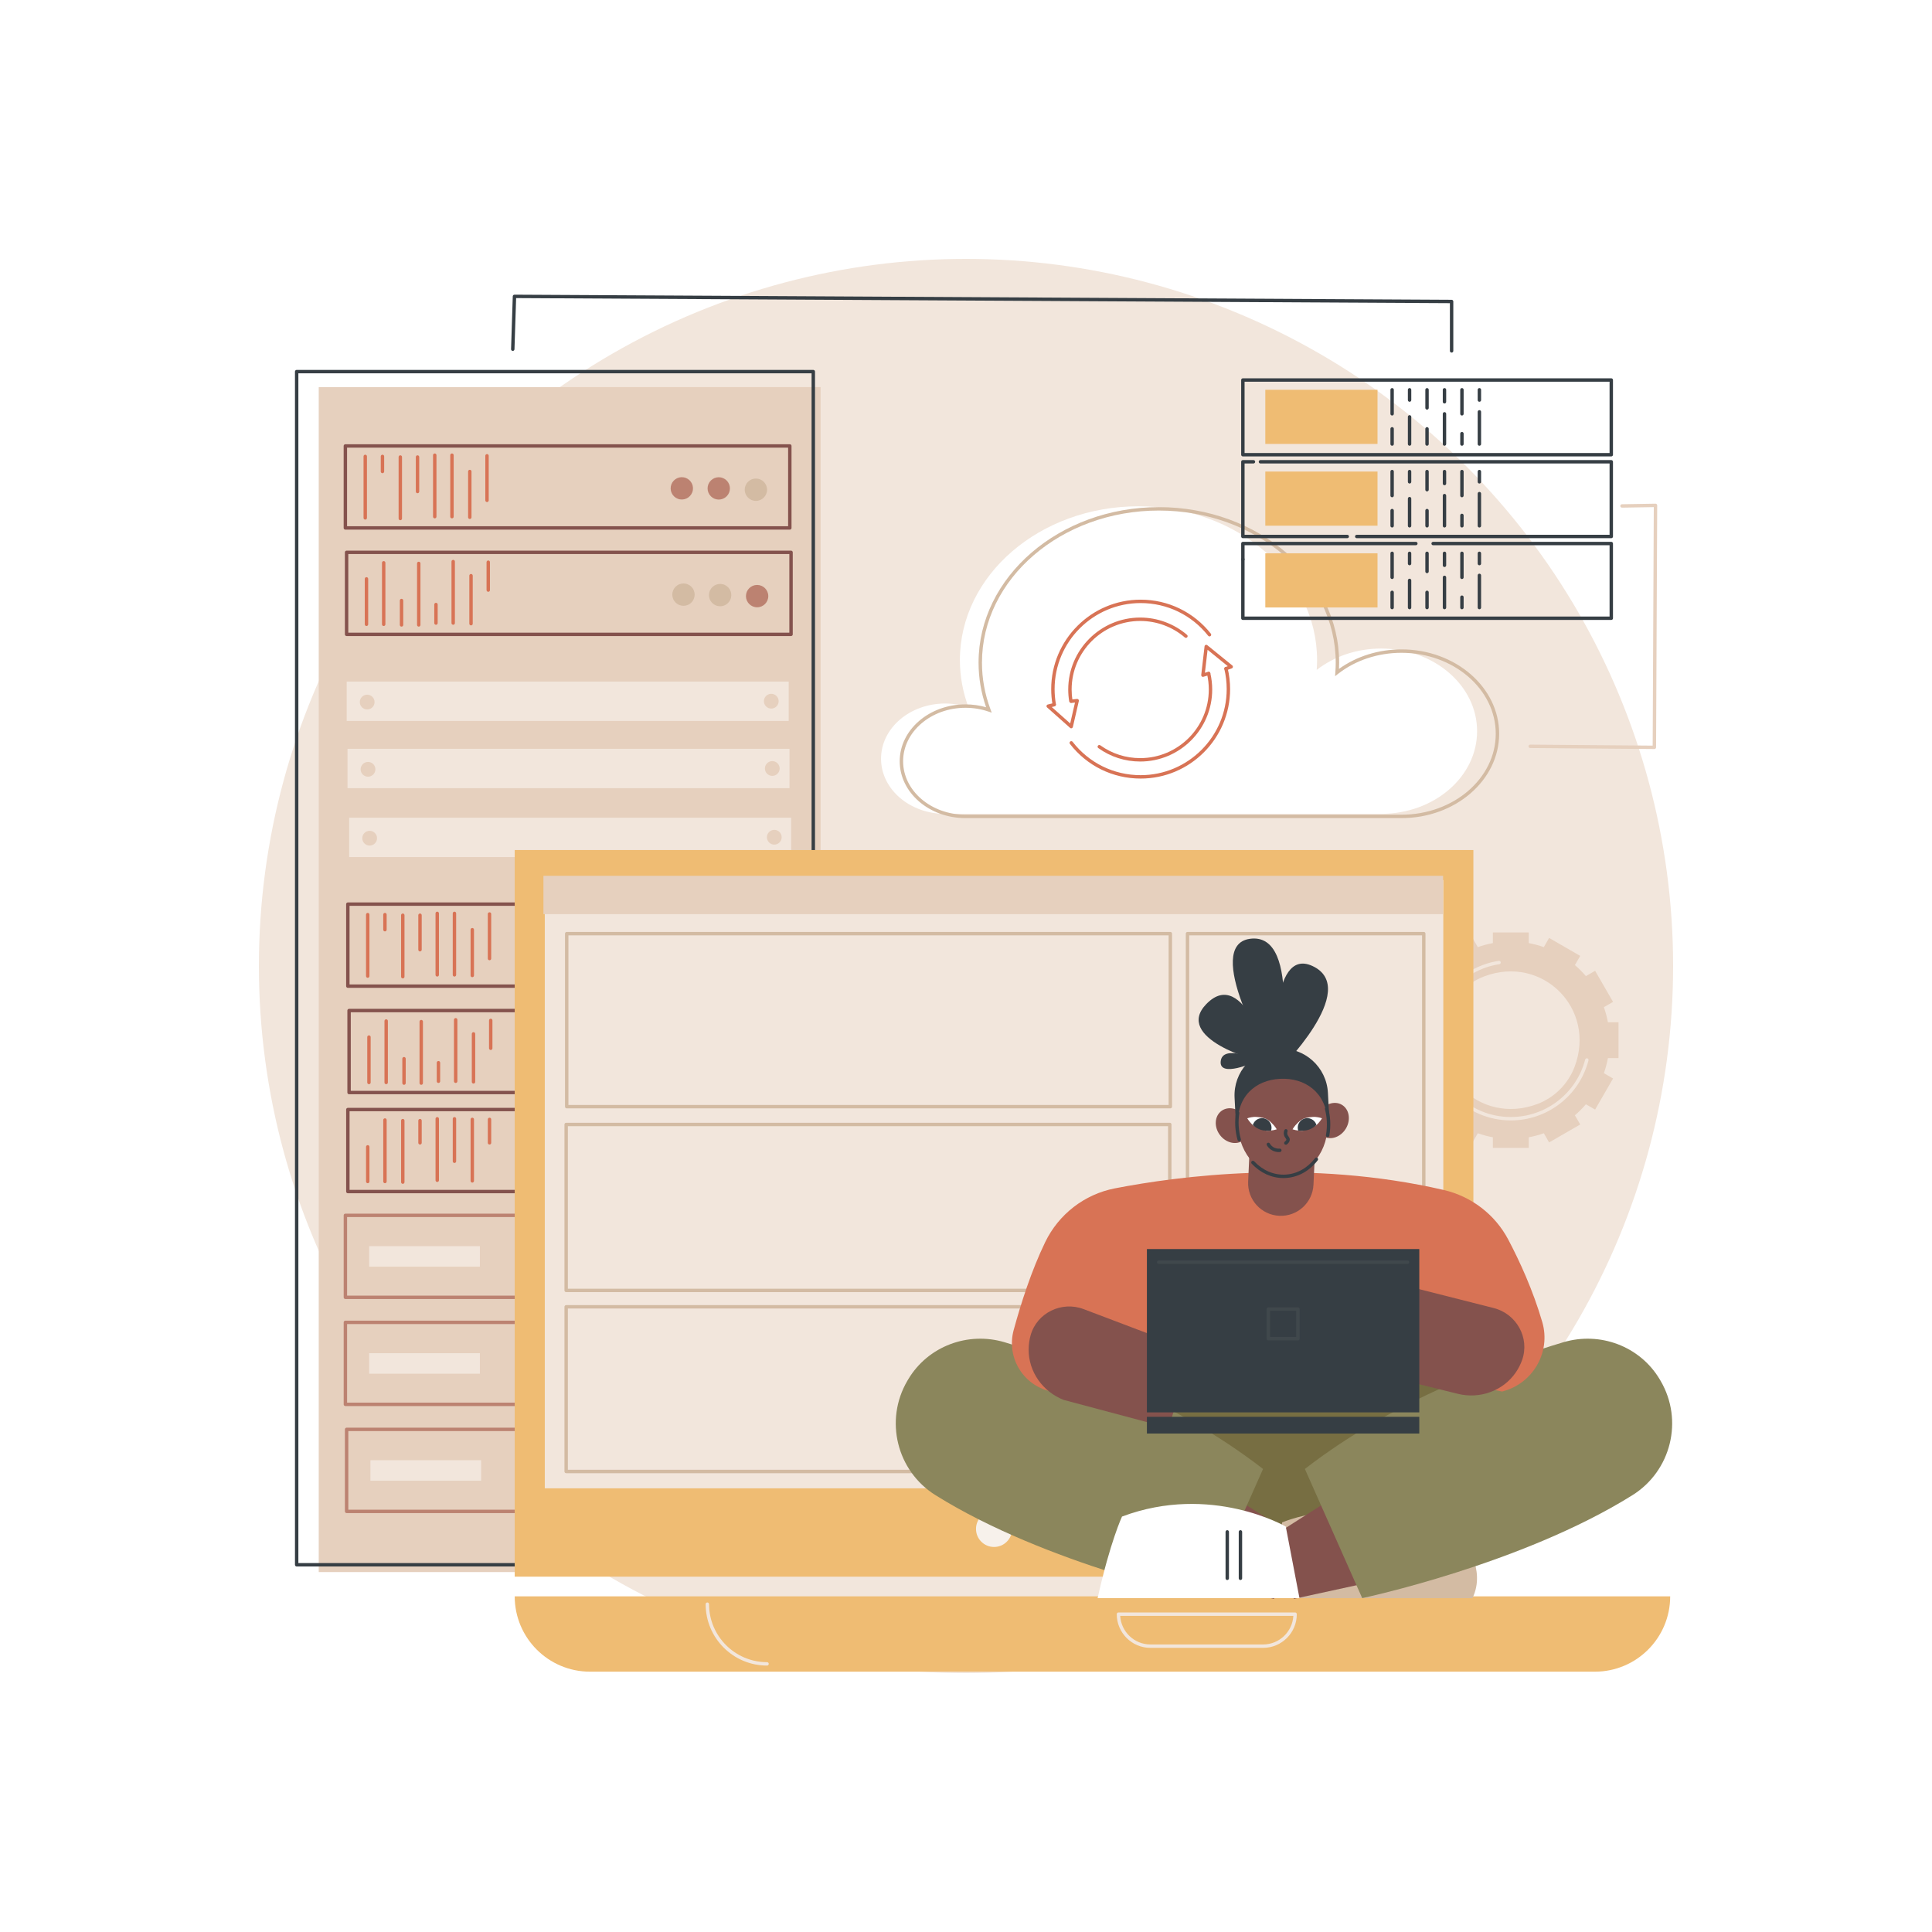 <?xml version="1.0" encoding="utf-8"?>
<!-- Generator: Adobe Illustrator 27.5.0, SVG Export Plug-In . SVG Version: 6.00 Build 0)  -->
<svg version="1.1" xmlns="http://www.w3.org/2000/svg" xmlns:xlink="http://www.w3.org/1999/xlink" x="0px" y="0px"
	 viewBox="0 0 2500 2500" style="enable-background:new 0 0 2500 2500;" xml:space="preserve">
<g id="Background">
	<rect style="fill:#FFFFFF;" width="2500" height="2500"/>
</g>
<g id="Illustration">
	<g id="Backup_server_1_">
		<circle style="fill:#F2E6DC;" cx="1250" cy="1250" r="915"/>
		<g>
			<g>
				<path style="fill:#E6D0BE;" d="M2094.351,1322.77h-13.727c-1.229-6.691-2.982-13.198-5.21-19.481l11.879-6.859l-23.227-40.232h0
					l-11.906,6.874c-4.369-5.115-9.135-9.88-14.25-14.25l6.874-11.907l-40.231-23.228h0l-6.858,11.88
					c-6.283-2.228-12.79-3.981-19.481-5.211v-13.727h-46.455l0,0v13.726c-6.691,1.229-13.198,2.982-19.481,5.211l-6.859-11.88v0
					l-40.232,23.228l6.874,11.907c-5.115,4.369-9.88,9.134-14.25,14.25l-11.906-6.874h0l-23.227,40.232l0,0l11.879,6.859
					c-2.228,6.283-3.981,12.79-5.21,19.481h-13.727v0v46.455h13.727c1.229,6.691,2.982,13.198,5.21,19.481l-11.879,6.859v0
					l23.227,40.232h0l11.906-6.874c4.369,5.115,9.135,9.88,14.25,14.25l-6.874,11.906l40.232,23.228l0,0l6.859-11.88
					c6.283,2.228,12.79,3.981,19.481,5.21v13.727l0,0h46.455v-13.727c6.691-1.229,13.198-2.982,19.481-5.21l6.858,11.88h0
					l40.232-23.228l-6.874-11.906c5.115-4.369,9.88-9.135,14.25-14.25l11.906,6.874h0l23.227-40.232v0l-11.879-6.859
					c2.228-6.283,3.981-12.79,5.21-19.481h13.727V1322.77z M2037.536,1380.426c-8.372,22.145-25.981,39.754-48.127,48.125
					c-75.244,28.443-145.422-41.737-116.977-116.981c8.372-22.145,25.982-39.754,48.127-48.126
					C1995.804,1235.001,2065.983,1305.181,2037.536,1380.426z"/>
			</g>
			<path style="fill:#F2E6DC;" d="M1954.984,1449.823c-57.25,0-103.827-46.575-103.827-103.825
				c0-50.974,37.952-95.113,88.281-102.673c1.193-0.164,2.328,0.648,2.507,1.854c0.181,1.204-0.648,2.328-1.853,2.508
				c-48.187,7.237-84.526,49.501-84.526,98.31c0,54.817,44.598,99.415,99.417,99.415c45.296,0,84.868-30.579,96.234-74.361
				c0.306-1.178,1.505-1.893,2.688-1.58c1.178,0.306,1.885,1.509,1.579,2.687
				C2043.616,1417.887,2002.289,1449.823,1954.984,1449.823z"/>
		</g>
		<g>
			<g>
				<rect x="412.442" y="500.911" style="fill:#E6D0BE;" width="649.413" height="1533.336"/>
				<g>
					<path style="fill:#BC8271;" d="M1023.654,1957.915H448.52c-1.218,0-2.205-0.986-2.205-2.205v-106.113
						c0-1.219,0.987-2.205,2.205-2.205h575.134c1.218,0,2.205,0.986,2.205,2.205v106.113
						C1025.859,1956.929,1024.872,1957.915,1023.654,1957.915z M450.725,1953.506h570.724v-101.704H450.725V1953.506z"/>
					<path style="fill:#D3BBA3;" d="M741.919,1919.047c-9.188,0-16.663-7.476-16.663-16.663s7.475-16.663,16.663-16.663
						c9.188,0,16.662,7.476,16.662,16.663S751.107,1919.047,741.919,1919.047z M741.919,1890.13
						c-6.756,0-12.253,5.497-12.253,12.254s5.497,12.254,12.253,12.254c6.757,0,12.253-5.497,12.253-12.254
						S748.676,1890.13,741.919,1890.13z"/>
					<rect x="479.322" y="1889.51" style="fill:#F2E6DC;" width="143.249" height="26.53"/>
					<rect x="850.984" y="1889.508" style="fill:#F2E6DC;" width="143.249" height="26.53"/>
				</g>
				<g>
					<path style="fill:#BC8271;" d="M1022.062,1819.434H446.928c-1.218,0-2.205-0.986-2.205-2.205v-106.113
						c0-1.219,0.987-2.205,2.205-2.205h575.134c1.218,0,2.205,0.986,2.205,2.205v106.113
						C1024.267,1818.448,1023.279,1819.434,1022.062,1819.434z M449.133,1815.024h570.724V1713.32H449.133V1815.024z"/>
					<path style="fill:#D3BBA3;" d="M740.327,1780.567c-9.188,0-16.662-7.476-16.662-16.663s7.475-16.663,16.662-16.663
						c9.188,0,16.663,7.476,16.663,16.663S749.516,1780.567,740.327,1780.567z M740.327,1751.651
						c-6.757,0-12.253,5.497-12.253,12.254s5.496,12.254,12.253,12.254c6.756,0,12.253-5.497,12.253-12.254
						S747.084,1751.651,740.327,1751.651z"/>
					<rect x="477.73" y="1751.03" style="fill:#F2E6DC;" width="143.249" height="26.53"/>
					<rect x="849.392" y="1751.028" style="fill:#F2E6DC;" width="143.249" height="26.53"/>
				</g>
				<g>
					<path style="fill:#BC8271;" d="M1022.062,1680.952H446.928c-1.218,0-2.205-0.986-2.205-2.205v-106.113
						c0-1.219,0.987-2.205,2.205-2.205h575.134c1.218,0,2.205,0.986,2.205,2.205v106.113
						C1024.267,1679.966,1023.279,1680.952,1022.062,1680.952z M449.133,1676.542h570.724v-101.704H449.133V1676.542z"/>
					<path style="fill:#D3BBA3;" d="M740.327,1642.086c-9.188,0-16.662-7.476-16.662-16.663s7.475-16.663,16.662-16.663
						c9.188,0,16.663,7.476,16.663,16.663S749.516,1642.086,740.327,1642.086z M740.327,1613.169
						c-6.757,0-12.253,5.497-12.253,12.254s5.496,12.254,12.253,12.254c6.756,0,12.253-5.497,12.253-12.254
						S747.084,1613.169,740.327,1613.169z"/>
					<rect x="477.73" y="1612.548" style="fill:#F2E6DC;" width="143.249" height="26.53"/>
					<rect x="849.392" y="1612.547" style="fill:#F2E6DC;" width="143.249" height="26.53"/>
				</g>
				<g>
					<path style="fill:#84524D;" d="M1025.256,1544.066H450.122c-1.218,0-2.205-0.986-2.205-2.205v-106.113
						c0-1.219,0.987-2.205,2.205-2.205h575.134c1.218,0,2.205,0.986,2.205,2.205v106.113
						C1027.461,1543.08,1026.474,1544.066,1025.256,1544.066z M452.327,1539.656h570.724v-101.704H452.327V1539.656z"/>
					<g>
						
							<ellipse transform="matrix(0.707 -0.707 0.707 0.707 -767.849 1131.025)" style="fill:#D3BBA3;" cx="981.343" cy="1492.389" rx="14.458" ry="14.458"/>
						<circle style="fill:#D3BBA3;" cx="933.46" cy="1490.662" r="14.458"/>
						<circle style="fill:#BC8271;" cx="885.709" cy="1490.662" r="14.458"/>
					</g>
					<path style="fill:#D87355;" d="M498.136,1531.07c-1.218,0-2.205-0.986-2.205-2.205v-79.584c0-1.219,0.987-2.205,2.205-2.205
						s2.205,0.986,2.205,2.205v79.584C500.341,1530.083,499.354,1531.07,498.136,1531.07z"/>
					<path style="fill:#D87355;" d="M475.859,1531.07c-1.218,0-2.205-0.986-2.205-2.205v-44.852c0-1.219,0.987-2.205,2.205-2.205
						s2.205,0.986,2.205,2.205v44.852C478.064,1530.083,477.076,1531.07,475.859,1531.07z"/>
					<path style="fill:#D87355;" d="M543.497,1481.031c-1.218,0-2.205-0.986-2.205-2.205v-28.749c0-1.219,0.987-2.205,2.205-2.205
						s2.205,0.986,2.205,2.205v28.749C545.702,1480.044,544.715,1481.031,543.497,1481.031z"/>
					<path style="fill:#D87355;" d="M521.22,1531.866c-1.218,0-2.205-0.986-2.205-2.205v-79.584c0-1.219,0.987-2.205,2.205-2.205
						c1.218,0,2.205,0.986,2.205,2.205v79.584C523.425,1530.88,522.438,1531.866,521.22,1531.866z"/>
					<path style="fill:#D87355;" d="M588.067,1504.879c-1.218,0-2.205-0.986-2.205-2.205v-54.985c0-1.219,0.987-2.205,2.205-2.205
						c1.218,0,2.205,0.986,2.205,2.205v54.985C590.271,1503.893,589.284,1504.879,588.067,1504.879z"/>
					<path style="fill:#D87355;" d="M565.789,1529.478c-1.218,0-2.205-0.986-2.205-2.205v-79.584c0-1.219,0.987-2.205,2.205-2.205
						s2.205,0.986,2.205,2.205v79.584C567.994,1528.492,567.007,1529.478,565.789,1529.478z"/>
					<path style="fill:#D87355;" d="M633.428,1481.033c-1.218,0-2.205-0.986-2.205-2.205v-30.344c0-1.219,0.987-2.205,2.205-2.205
						s2.205,0.986,2.205,2.205v30.344C635.633,1480.047,634.646,1481.033,633.428,1481.033z"/>
					<path style="fill:#D87355;" d="M611.15,1530.273c-1.218,0-2.205-0.986-2.205-2.205v-79.584c0-1.219,0.987-2.205,2.205-2.205
						s2.205,0.986,2.205,2.205v79.584C613.355,1529.287,612.368,1530.273,611.15,1530.273z"/>
				</g>
				<g>
					<path style="fill:#84524D;" d="M1026.831,1415.95H451.697c-1.218,0-2.205-0.986-2.205-2.205v-106.113
						c0-1.219,0.987-2.205,2.205-2.205h575.134c1.218,0,2.205,0.986,2.205,2.205v106.113
						C1029.036,1414.963,1028.049,1415.95,1026.831,1415.95z M453.902,1411.54h570.724v-101.704H453.902V1411.54z"/>
					<g>
						
							<ellipse transform="matrix(0.16 -0.987 0.987 0.16 -521.182 2115.966)" style="fill:#BC8271;" cx="982.919" cy="1364.271" rx="14.458" ry="14.458"/>
						<circle style="fill:#D3BBA3;" cx="935.035" cy="1362.545" r="14.458"/>
						<circle style="fill:#D3BBA3;" cx="887.284" cy="1362.545" r="14.458"/>
					</g>
					<path style="fill:#D87355;" d="M499.711,1402.951c-1.218,0-2.205-0.986-2.205-2.205v-79.584c0-1.219,0.987-2.205,2.205-2.205
						c1.218,0,2.205,0.986,2.205,2.205v79.584C501.916,1401.965,500.929,1402.951,499.711,1402.951z"/>
					<path style="fill:#D87355;" d="M477.434,1402.951c-1.218,0-2.205-0.986-2.205-2.205v-58.785c0-1.219,0.987-2.205,2.205-2.205
						c1.218,0,2.205,0.986,2.205,2.205v58.785C479.638,1401.965,478.651,1402.951,477.434,1402.951z"/>
					<path style="fill:#D87355;" d="M545.073,1403.748c-1.218,0-2.205-0.986-2.205-2.205v-79.584c0-1.219,0.987-2.205,2.205-2.205
						c1.218,0,2.205,0.986,2.205,2.205v79.584C547.277,1402.762,546.29,1403.748,545.073,1403.748z"/>
					<path style="fill:#D87355;" d="M522.795,1403.748c-1.218,0-2.205-0.986-2.205-2.205v-31.587c0-1.219,0.987-2.205,2.205-2.205
						c1.218,0,2.205,0.986,2.205,2.205v31.587C525,1402.762,524.013,1403.748,522.795,1403.748z"/>
					<path style="fill:#D87355;" d="M589.643,1401.36c-1.218,0-2.205-0.986-2.205-2.205v-79.585c0-1.219,0.987-2.205,2.205-2.205
						c1.218,0,2.205,0.986,2.205,2.205v79.585C591.847,1400.374,590.86,1401.36,589.643,1401.36z"/>
					<path style="fill:#D87355;" d="M567.365,1401.36c-1.218,0-2.205-0.986-2.205-2.205v-24.012c0-1.219,0.987-2.205,2.205-2.205
						s2.205,0.986,2.205,2.205v24.012C569.57,1400.374,568.583,1401.36,567.365,1401.36z"/>
					<path style="fill:#D87355;" d="M635.004,1358.682c-1.218,0-2.205-0.986-2.205-2.205v-36.11c0-1.219,0.987-2.205,2.205-2.205
						c1.218,0,2.205,0.986,2.205,2.205v36.11C637.209,1357.696,636.222,1358.682,635.004,1358.682z"/>
					<path style="fill:#D87355;" d="M612.727,1402.156c-1.218,0-2.205-0.986-2.205-2.205v-62.138c0-1.219,0.987-2.205,2.205-2.205
						s2.205,0.986,2.205,2.205v62.138C614.931,1401.17,613.944,1402.156,612.727,1402.156z"/>
				</g>
				<g>
					<path style="fill:#84524D;" d="M1025.242,1278.267H450.108c-1.218,0-2.205-0.986-2.205-2.205v-106.113
						c0-1.219,0.987-2.205,2.205-2.205h575.134c1.218,0,2.205,0.986,2.205,2.205v106.113
						C1027.447,1277.281,1026.459,1278.267,1025.242,1278.267z M452.313,1273.857h570.724v-101.704H452.313V1273.857z"/>
					<g>
						<circle style="fill:#D3BBA3;" cx="981.329" cy="1226.589" r="14.458"/>
						
							<ellipse transform="matrix(0.707 -0.707 0.707 0.707 -592.709 1018.8)" style="fill:#BC8271;" cx="933.445" cy="1224.863" rx="14.458" ry="14.458"/>
						
							<ellipse transform="matrix(0.23 -0.973 0.973 0.23 -509.893 1805.447)" style="fill:#BC8271;" cx="885.695" cy="1224.863" rx="14.458" ry="14.458"/>
					</g>
					<path style="fill:#D87355;" d="M498.122,1205.23c-1.218,0-2.205-0.986-2.205-2.205v-19.544c0-1.219,0.987-2.205,2.205-2.205
						c1.218,0,2.205,0.986,2.205,2.205v19.544C500.327,1204.244,499.34,1205.23,498.122,1205.23z"/>
					<path style="fill:#D87355;" d="M475.845,1265.27c-1.218,0-2.205-0.986-2.205-2.205v-79.584c0-1.219,0.987-2.205,2.205-2.205
						s2.205,0.986,2.205,2.205v79.584C478.049,1264.284,477.062,1265.27,475.845,1265.27z"/>
					<path style="fill:#D87355;" d="M543.484,1231.147c-1.218,0-2.205-0.986-2.205-2.205v-44.667c0-1.219,0.987-2.205,2.205-2.205
						s2.205,0.986,2.205,2.205v44.667C545.688,1230.161,544.701,1231.147,543.484,1231.147z"/>
					<path style="fill:#D87355;" d="M521.206,1266.067c-1.218,0-2.205-0.986-2.205-2.205v-79.587c0-1.219,0.987-2.205,2.205-2.205
						s2.205,0.986,2.205,2.205v79.587C523.411,1265.081,522.424,1266.067,521.206,1266.067z"/>
					<path style="fill:#D87355;" d="M588.052,1263.679c-1.218,0-2.205-0.986-2.205-2.205v-79.587c0-1.219,0.987-2.205,2.205-2.205
						s2.205,0.986,2.205,2.205v79.587C590.257,1262.693,589.27,1263.679,588.052,1263.679z"/>
					<path style="fill:#D87355;" d="M565.775,1263.679c-1.218,0-2.205-0.986-2.205-2.205v-79.587c0-1.219,0.987-2.205,2.205-2.205
						c1.218,0,2.205,0.986,2.205,2.205v79.587C567.98,1262.693,566.993,1263.679,565.775,1263.679z"/>
					<path style="fill:#D87355;" d="M633.414,1242.557c-1.218,0-2.205-0.986-2.205-2.205v-57.668c0-1.219,0.987-2.205,2.205-2.205
						s2.205,0.986,2.205,2.205v57.668C635.619,1241.571,634.631,1242.557,633.414,1242.557z"/>
					<path style="fill:#D87355;" d="M611.136,1264.474c-1.218,0-2.205-0.986-2.205-2.205v-59.244c0-1.219,0.987-2.205,2.205-2.205
						s2.205,0.986,2.205,2.205v59.244C613.341,1263.488,612.354,1264.474,611.136,1264.474z"/>
				</g>
				<g>
					<path style="fill:#84524D;" d="M1023.621,823.045H448.487c-1.218,0-2.205-0.986-2.205-2.205V714.727
						c0-1.219,0.987-2.205,2.205-2.205h575.134c1.218,0,2.205,0.986,2.205,2.205V820.84
						C1025.825,822.059,1024.838,823.045,1023.621,823.045z M450.692,818.635h570.724V716.931H450.692V818.635z"/>
					<g>
						<circle style="fill:#BC8271;" cx="979.708" cy="771.367" r="14.458"/>
						
							<ellipse transform="matrix(0.23 -0.973 0.973 0.23 -31.318 1499.71)" style="fill:#D3BBA3;" cx="931.825" cy="769.641" rx="14.458" ry="14.458"/>
						
							<ellipse transform="matrix(0.924 -0.383 0.383 0.924 -227.233 396.906)" style="fill:#D3BBA3;" cx="884.074" cy="769.641" rx="14.458" ry="14.458"/>
					</g>
					<path style="fill:#D87355;" d="M496.501,810.049c-1.218,0-2.205-0.986-2.205-2.205v-79.585c0-1.219,0.987-2.205,2.205-2.205
						c1.218,0,2.205,0.986,2.205,2.205v79.585C498.706,809.062,497.719,810.049,496.501,810.049z"/>
					<path style="fill:#D87355;" d="M474.223,810.049c-1.218,0-2.205-0.986-2.205-2.205v-58.785c0-1.219,0.987-2.205,2.205-2.205
						c1.218,0,2.205,0.986,2.205,2.205v58.785C476.428,809.062,475.441,810.049,474.223,810.049z"/>
					<path style="fill:#D87355;" d="M541.862,810.845c-1.218,0-2.205-0.986-2.205-2.205v-79.587c0-1.219,0.987-2.205,2.205-2.205
						s2.205,0.986,2.205,2.205v79.587C544.067,809.859,543.08,810.845,541.862,810.845z"/>
					<path style="fill:#D87355;" d="M519.585,810.845c-1.218,0-2.205-0.986-2.205-2.205v-31.587c0-1.219,0.987-2.205,2.205-2.205
						s2.205,0.986,2.205,2.205v31.587C521.789,809.859,520.802,810.845,519.585,810.845z"/>
					<path style="fill:#D87355;" d="M586.432,808.457c-1.218,0-2.205-0.986-2.205-2.205v-79.584c0-1.219,0.987-2.205,2.205-2.205
						s2.205,0.986,2.205,2.205v79.584C588.637,807.471,587.65,808.457,586.432,808.457z"/>
					<path style="fill:#D87355;" d="M564.154,808.457c-1.218,0-2.205-0.986-2.205-2.205v-24.014c0-1.219,0.987-2.205,2.205-2.205
						s2.205,0.986,2.205,2.205v24.014C566.359,807.471,565.371,808.457,564.154,808.457z"/>
					<path style="fill:#D87355;" d="M631.794,765.778c-1.218,0-2.205-0.986-2.205-2.205v-36.11c0-1.219,0.987-2.205,2.205-2.205
						c1.218,0,2.205,0.986,2.205,2.205v36.11C633.998,764.792,633.011,765.778,631.794,765.778z"/>
					<path style="fill:#D87355;" d="M609.516,809.252c-1.218,0-2.205-0.986-2.205-2.205v-62.138c0-1.219,0.987-2.205,2.205-2.205
						c1.218,0,2.205,0.986,2.205,2.205v62.138C611.721,808.266,610.734,809.252,609.516,809.252z"/>
				</g>
				<g>
					<path style="fill:#84524D;" d="M1022.031,685.364H446.897c-1.218,0-2.205-0.986-2.205-2.205V577.046
						c0-1.219,0.987-2.205,2.205-2.205h575.134c1.218,0,2.205,0.986,2.205,2.205v106.113
						C1024.235,684.378,1023.248,685.364,1022.031,685.364z M449.102,680.955h570.724V579.251H449.102V680.955z"/>
					<g>
						<circle style="fill:#D3BBA3;" cx="978.118" cy="633.685" r="14.458"/>
						
							<ellipse transform="matrix(0.707 -0.707 0.707 0.707 -174.403 842.872)" style="fill:#BC8271;" cx="930.235" cy="631.959" rx="14.458" ry="14.458"/>
						
							<ellipse transform="matrix(0.16 -0.987 0.987 0.16 117.327 1401.82)" style="fill:#BC8271;" cx="882.484" cy="631.959" rx="14.458" ry="14.458"/>
					</g>
					<path style="fill:#D87355;" d="M494.912,612.327c-1.218,0-2.205-0.986-2.205-2.205v-19.546c0-1.219,0.987-2.205,2.205-2.205
						s2.205,0.986,2.205,2.205v19.546C497.117,611.341,496.129,612.327,494.912,612.327z"/>
					<path style="fill:#D87355;" d="M472.633,672.366c-1.218,0-2.205-0.986-2.205-2.205v-79.584c0-1.219,0.987-2.205,2.205-2.205
						s2.205,0.986,2.205,2.205v79.584C474.838,671.38,473.851,672.366,472.633,672.366z"/>
					<path style="fill:#D87355;" d="M540.273,638.245c-1.218,0-2.205-0.986-2.205-2.205v-44.667c0-1.219,0.987-2.205,2.205-2.205
						s2.205,0.986,2.205,2.205v44.667C542.478,637.259,541.491,638.245,540.273,638.245z"/>
					<path style="fill:#D87355;" d="M517.995,673.162c-1.218,0-2.205-0.986-2.205-2.205v-79.585c0-1.219,0.987-2.205,2.205-2.205
						c1.218,0,2.205,0.986,2.205,2.205v79.585C520.199,672.176,519.212,673.162,517.995,673.162z"/>
					<path style="fill:#D87355;" d="M584.842,670.774c-1.218,0-2.205-0.986-2.205-2.205v-79.584c0-1.219,0.987-2.205,2.205-2.205
						c1.218,0,2.205,0.986,2.205,2.205v79.584C587.047,669.788,586.06,670.774,584.842,670.774z"/>
					<path style="fill:#D87355;" d="M562.565,670.774c-1.218,0-2.205-0.986-2.205-2.205v-79.584c0-1.219,0.987-2.205,2.205-2.205
						s2.205,0.986,2.205,2.205v79.584C564.769,669.788,563.782,670.774,562.565,670.774z"/>
					<path style="fill:#D87355;" d="M630.204,649.652c-1.218,0-2.205-0.986-2.205-2.205v-57.666c0-1.219,0.987-2.205,2.205-2.205
						s2.205,0.986,2.205,2.205v57.666C632.408,648.666,631.421,649.652,630.204,649.652z"/>
					<path style="fill:#D87355;" d="M607.926,671.571c-1.218,0-2.205-0.986-2.205-2.205V610.12c0-1.219,0.987-2.205,2.205-2.205
						s2.205,0.986,2.205,2.205v59.246C610.131,670.585,609.144,671.571,607.926,671.571z"/>
				</g>
				<g>
					<rect x="451.798" y="1058.108" style="fill:#F2E6DC;" width="571.95" height="50.934"/>
					<circle style="fill:#E6D0BE;" cx="478.327" cy="1084.628" r="9.55"/>
					
						<ellipse transform="matrix(0.924 -0.383 0.383 0.924 -338.431 465.725)" style="fill:#E6D0BE;" cx="1001.465" cy="1083.567" rx="9.55" ry="9.55"/>
				</g>
				<g>
					<rect x="449.674" y="968.966" style="fill:#F2E6DC;" width="571.95" height="50.934"/>
					<circle style="fill:#E6D0BE;" cx="476.202" cy="995.487" r="9.55"/>
					<circle style="fill:#E6D0BE;" cx="999.341" cy="994.426" r="9.55"/>
				</g>
				<g>
					<rect x="448.615" y="881.956" style="fill:#F2E6DC;" width="571.95" height="50.934"/>
					<circle style="fill:#E6D0BE;" cx="475.143" cy="908.476" r="9.55"/>
					
						<ellipse transform="matrix(0.16 -0.987 0.987 0.16 -57.324 1747.454)" style="fill:#E6D0BE;" cx="998.281" cy="907.415" rx="9.55" ry="9.55"/>
				</g>
				<path style="fill:#363E44;" d="M1052.4,2027.003H383.886c-1.218,0-2.205-0.986-2.205-2.205V480.856
					c0-1.219,0.987-2.205,2.205-2.205H1052.4c1.218,0,2.205,0.986,2.205,2.205v1543.942
					C1054.604,2026.017,1053.617,2027.003,1052.4,2027.003z M386.091,2022.594h664.104V483.061H386.091V2022.594z"/>
			</g>
			<g>
				<g>
					<path style="fill:#FFFFFF;" d="M1787.162,839.22c-32.079,0-61.312,10.475-83.351,27.665c0.309-4.218,0.484-8.466,0.484-12.751
						c0-109.902-103.461-198.996-231.089-198.996c-127.626,0-231.089,89.094-231.089,198.996c0,21.347,3.92,41.904,11.146,61.18
						c-9.388-3.177-19.599-4.94-30.295-4.94c-45.778,0-82.889,31.956-82.889,71.378c0,39.421,37.111,71.377,82.889,71.377
						c42.242,0,184.035,0,250.238,0c79.853,0,252.912,0,313.955,0c68.595,0,124.203-47.885,124.203-106.954
						C1911.365,887.105,1855.757,839.22,1787.162,839.22z"/>
				</g>
				<g>
					<path style="fill:#D3BBA3;" d="M1813.497,1058.625h-564.193c-46.921,0-85.094-33.008-85.094-73.582
						c0-40.574,38.173-73.582,85.094-73.582c9.13,0,18.096,1.249,26.714,3.716c-6.485-18.692-9.77-38.098-9.77-57.752
						c0-110.943,104.655-201.201,233.293-201.201s233.293,90.258,233.293,201.201c0,2.674-0.066,5.361-0.199,8.13
						c22.681-16.314,51.198-25.25,80.861-25.25c69.702,0,126.408,48.969,126.408,109.16
						C1939.905,1009.656,1883.199,1058.625,1813.497,1058.625z M1249.304,915.871c-44.489,0-80.685,31.031-80.685,69.172
						s36.195,69.172,80.685,69.172h564.193c67.27,0,121.998-46.99,121.998-104.748c0-57.76-54.729-104.75-121.998-104.75
						c-30.388,0-59.509,9.659-81.995,27.198l-3.919,3.058l0.363-4.957c0.323-4.397,0.479-8.514,0.479-12.589
						c0-108.51-102.677-196.791-228.884-196.791c-126.206,0-228.883,88.281-228.883,196.791c0,20.601,3.702,40.925,11.006,60.406
						l1.631,4.352l-4.402-1.49C1269.433,917.495,1259.478,915.871,1249.304,915.871z"/>
				</g>
			</g>
			<g>
				<g>
					<path style="fill:#363E44;" d="M2084.986,590.611h-476.712c-1.218,0-2.205-0.986-2.205-2.205v-96.681
						c0-1.219,0.987-2.205,2.205-2.205h476.712c1.218,0,2.205,0.986,2.205,2.205v96.681
						C2087.191,589.625,2086.204,590.611,2084.986,590.611z M1610.478,586.201h472.303V493.93h-472.303V586.201z"/>
					<rect x="1637.312" y="504.378" style="fill:#EFBC73;" width="145.192" height="70.069"/>
					<path style="fill:#363E44;" d="M1801.407,576.788c-1.218,0-2.205-0.986-2.205-2.205v-19.712c0-1.219,0.987-2.205,2.205-2.205
						c1.218,0,2.205,0.986,2.205,2.205v19.712C1803.612,575.802,1802.625,576.788,1801.407,576.788z"/>
					<path style="fill:#363E44;" d="M1801.407,537.674c-1.218,0-2.205-0.986-2.205-2.205v-31.091c0-1.219,0.987-2.205,2.205-2.205
						c1.218,0,2.205,0.986,2.205,2.205v31.091C1803.612,536.688,1802.625,537.674,1801.407,537.674z"/>
					<path style="fill:#363E44;" d="M1823.99,576.788c-1.218,0-2.205-0.986-2.205-2.205v-35.169c0-1.219,0.987-2.205,2.205-2.205
						c1.218,0,2.205,0.986,2.205,2.205v35.169C1826.195,575.802,1825.208,576.788,1823.99,576.788z"/>
					<path style="fill:#363E44;" d="M1823.99,519.886c-1.218,0-2.205-0.986-2.205-2.205v-13.304c0-1.219,0.987-2.205,2.205-2.205
						c1.218,0,2.205,0.986,2.205,2.205v13.304C1826.195,518.9,1825.208,519.886,1823.99,519.886z"/>
					<path style="fill:#363E44;" d="M1846.574,576.788c-1.218,0-2.205-0.986-2.205-2.205v-19.712c0-1.219,0.987-2.205,2.205-2.205
						c1.218,0,2.205,0.986,2.205,2.205v19.712C1848.778,575.802,1847.791,576.788,1846.574,576.788z"/>
					<path style="fill:#363E44;" d="M1846.574,530.071c-1.218,0-2.205-0.986-2.205-2.205v-23.489c0-1.219,0.987-2.205,2.205-2.205
						c1.218,0,2.205,0.986,2.205,2.205v23.489C1848.778,529.085,1847.791,530.071,1846.574,530.071z"/>
					<path style="fill:#363E44;" d="M1869.157,576.788c-1.218,0-2.205-0.986-2.205-2.205v-39.114c0-1.219,0.987-2.205,2.205-2.205
						c1.218,0,2.205,0.986,2.205,2.205v39.114C1871.362,575.802,1870.375,576.788,1869.157,576.788z"/>
					<path style="fill:#363E44;" d="M1869.157,522.13c-1.218,0-2.205-0.986-2.205-2.205v-15.548c0-1.219,0.987-2.205,2.205-2.205
						c1.218,0,2.205,0.986,2.205,2.205v15.548C1871.362,521.144,1870.375,522.13,1869.157,522.13z"/>
					<path style="fill:#363E44;" d="M1891.74,576.788c-1.218,0-2.205-0.986-2.205-2.205v-13.451c0-1.219,0.987-2.205,2.205-2.205
						c1.218,0,2.205,0.986,2.205,2.205v13.451C1893.945,575.802,1892.958,576.788,1891.74,576.788z"/>
					<path style="fill:#363E44;" d="M1891.74,537.676c-1.218,0-2.205-0.986-2.205-2.205v-31.093c0-1.219,0.987-2.205,2.205-2.205
						c1.218,0,2.205,0.986,2.205,2.205v31.093C1893.945,536.69,1892.958,537.676,1891.74,537.676z"/>
					<path style="fill:#363E44;" d="M1914.323,576.788c-1.218,0-2.205-0.986-2.205-2.205v-41.663c0-1.219,0.987-2.205,2.205-2.205
						c1.218,0,2.205,0.986,2.205,2.205v41.663C1916.528,575.802,1915.541,576.788,1914.323,576.788z"/>
					<path style="fill:#363E44;" d="M1914.323,519.886c-1.218,0-2.205-0.986-2.205-2.205v-13.304c0-1.219,0.987-2.205,2.205-2.205
						c1.218,0,2.205,0.986,2.205,2.205v13.304C1916.528,518.9,1915.541,519.886,1914.323,519.886z"/>
				</g>
				<g>
					<path style="fill:#363E44;" d="M2084.986,696.414h-329.373c-1.218,0-2.205-0.986-2.205-2.205s0.987-2.205,2.205-2.205h327.168
						v-92.271h-451.766c-1.218,0-2.205-0.986-2.205-2.205c0-1.219,0.987-2.205,2.205-2.205h453.971c1.218,0,2.205,0.986,2.205,2.205
						v96.68C2087.191,695.428,2086.204,696.414,2084.986,696.414z"/>
					<path style="fill:#363E44;" d="M1743.355,696.414h-135.082c-1.218,0-2.205-0.986-2.205-2.205v-96.68
						c0-1.219,0.987-2.205,2.205-2.205h13.691c1.218,0,2.205,0.986,2.205,2.205c0,1.219-0.987,2.205-2.205,2.205h-11.486v92.271
						h132.877c1.218,0,2.205,0.986,2.205,2.205S1744.573,696.414,1743.355,696.414z"/>
					<rect x="1637.312" y="610.182" style="fill:#EFBC73;" width="145.192" height="70.069"/>
					<path style="fill:#363E44;" d="M1801.407,682.591c-1.218,0-2.205-0.986-2.205-2.205v-19.71c0-1.219,0.987-2.205,2.205-2.205
						c1.218,0,2.205,0.986,2.205,2.205v19.71C1803.612,681.605,1802.625,682.591,1801.407,682.591z"/>
					<path style="fill:#363E44;" d="M1801.407,643.479c-1.218,0-2.205-0.986-2.205-2.205v-31.091c0-1.219,0.987-2.205,2.205-2.205
						c1.218,0,2.205,0.986,2.205,2.205v31.091C1803.612,642.493,1802.625,643.479,1801.407,643.479z"/>
					<path style="fill:#363E44;" d="M1823.99,682.591c-1.218,0-2.205-0.986-2.205-2.205v-35.167c0-1.219,0.987-2.205,2.205-2.205
						c1.218,0,2.205,0.986,2.205,2.205v35.167C1826.195,681.605,1825.208,682.591,1823.99,682.591z"/>
					<path style="fill:#363E44;" d="M1823.99,625.69c-1.218,0-2.205-0.986-2.205-2.205v-13.302c0-1.219,0.987-2.205,2.205-2.205
						c1.218,0,2.205,0.986,2.205,2.205v13.302C1826.195,624.704,1825.208,625.69,1823.99,625.69z"/>
					<path style="fill:#363E44;" d="M1846.574,682.591c-1.218,0-2.205-0.986-2.205-2.205v-19.71c0-1.219,0.987-2.205,2.205-2.205
						c1.218,0,2.205,0.986,2.205,2.205v19.71C1848.778,681.605,1847.791,682.591,1846.574,682.591z"/>
					<path style="fill:#363E44;" d="M1846.574,635.874c-1.218,0-2.205-0.986-2.205-2.205v-23.486c0-1.219,0.987-2.205,2.205-2.205
						c1.218,0,2.205,0.986,2.205,2.205v23.486C1848.778,634.888,1847.791,635.874,1846.574,635.874z"/>
					<path style="fill:#363E44;" d="M1869.157,682.591c-1.218,0-2.205-0.986-2.205-2.205v-39.112c0-1.219,0.987-2.205,2.205-2.205
						c1.218,0,2.205,0.986,2.205,2.205v39.112C1871.362,681.605,1870.375,682.591,1869.157,682.591z"/>
					<path style="fill:#363E44;" d="M1869.157,627.933c-1.218,0-2.205-0.986-2.205-2.205v-15.546c0-1.219,0.987-2.205,2.205-2.205
						c1.218,0,2.205,0.986,2.205,2.205v15.546C1871.362,626.947,1870.375,627.933,1869.157,627.933z"/>
					<path style="fill:#363E44;" d="M1891.74,682.591c-1.218,0-2.205-0.986-2.205-2.205v-13.451c0-1.219,0.987-2.205,2.205-2.205
						c1.218,0,2.205,0.986,2.205,2.205v13.451C1893.945,681.605,1892.958,682.591,1891.74,682.591z"/>
					<path style="fill:#363E44;" d="M1891.74,643.479c-1.218,0-2.205-0.986-2.205-2.205v-31.091c0-1.219,0.987-2.205,2.205-2.205
						c1.218,0,2.205,0.986,2.205,2.205v31.091C1893.945,642.493,1892.958,643.479,1891.74,643.479z"/>
					<path style="fill:#363E44;" d="M1914.323,682.591c-1.218,0-2.205-0.986-2.205-2.205v-41.661c0-1.219,0.987-2.205,2.205-2.205
						c1.218,0,2.205,0.986,2.205,2.205v41.661C1916.528,681.605,1915.541,682.591,1914.323,682.591z"/>
					<path style="fill:#363E44;" d="M1914.323,625.69c-1.218,0-2.205-0.986-2.205-2.205v-13.302c0-1.219,0.987-2.205,2.205-2.205
						c1.218,0,2.205,0.986,2.205,2.205v13.302C1916.528,624.704,1915.541,625.69,1914.323,625.69z"/>
				</g>
				<g>
					<path style="fill:#363E44;" d="M2084.986,802.218h-476.712c-1.218,0-2.205-0.986-2.205-2.205v-76.254
						c0-1.219,0.987-2.205,2.205-2.205c1.218,0,2.205,0.986,2.205,2.205v74.049h472.303v-92.269h-228.317
						c-1.218,0-2.205-0.986-2.205-2.205c0-1.219,0.987-2.205,2.205-2.205h230.522c1.218,0,2.205,0.986,2.205,2.205v96.678
						C2087.191,801.231,2086.204,802.218,2084.986,802.218z"/>
					<path style="fill:#363E44;" d="M1608.273,725.964c-1.218,0-2.205-0.986-2.205-2.205v-20.425c0-1.219,0.987-2.205,2.205-2.205
						h223.851c1.218,0,2.205,0.986,2.205,2.205c0,1.219-0.987,2.205-2.205,2.205h-221.646v18.22
						C1610.478,724.978,1609.491,725.964,1608.273,725.964z"/>
					<rect x="1637.312" y="715.987" style="fill:#EFBC73;" width="145.192" height="70.069"/>
					<path style="fill:#363E44;" d="M1801.407,788.394c-1.218,0-2.205-0.986-2.205-2.205v-19.71c0-1.219,0.987-2.205,2.205-2.205
						c1.218,0,2.205,0.986,2.205,2.205v19.71C1803.612,787.408,1802.625,788.394,1801.407,788.394z"/>
					<path style="fill:#363E44;" d="M1801.407,749.282c-1.218,0-2.205-0.986-2.205-2.205v-31.091c0-1.219,0.987-2.205,2.205-2.205
						c1.218,0,2.205,0.986,2.205,2.205v31.091C1803.612,748.296,1802.625,749.282,1801.407,749.282z"/>
					<path style="fill:#363E44;" d="M1823.99,788.394c-1.218,0-2.205-0.986-2.205-2.205v-35.167c0-1.219,0.987-2.205,2.205-2.205
						c1.218,0,2.205,0.986,2.205,2.205v35.167C1826.195,787.408,1825.208,788.394,1823.99,788.394z"/>
					<path style="fill:#363E44;" d="M1823.99,731.495c-1.218,0-2.205-0.986-2.205-2.205v-13.304c0-1.219,0.987-2.205,2.205-2.205
						c1.218,0,2.205,0.986,2.205,2.205v13.304C1826.195,730.509,1825.208,731.495,1823.99,731.495z"/>
					<path style="fill:#363E44;" d="M1846.574,788.394c-1.218,0-2.205-0.986-2.205-2.205v-19.71c0-1.219,0.987-2.205,2.205-2.205
						c1.218,0,2.205,0.986,2.205,2.205v19.71C1848.778,787.408,1847.791,788.394,1846.574,788.394z"/>
					<path style="fill:#363E44;" d="M1846.574,741.677c-1.218,0-2.205-0.986-2.205-2.205v-23.487c0-1.219,0.987-2.205,2.205-2.205
						c1.218,0,2.205,0.986,2.205,2.205v23.487C1848.778,740.691,1847.791,741.677,1846.574,741.677z"/>
					<path style="fill:#363E44;" d="M1869.157,788.394c-1.218,0-2.205-0.986-2.205-2.205v-39.112c0-1.219,0.987-2.205,2.205-2.205
						c1.218,0,2.205,0.986,2.205,2.205v39.112C1871.362,787.408,1870.375,788.394,1869.157,788.394z"/>
					<path style="fill:#363E44;" d="M1869.157,733.739c-1.218,0-2.205-0.986-2.205-2.205v-15.548c0-1.219,0.987-2.205,2.205-2.205
						c1.218,0,2.205,0.986,2.205,2.205v15.548C1871.362,732.753,1870.375,733.739,1869.157,733.739z"/>
					<path style="fill:#363E44;" d="M1891.74,788.394c-1.218,0-2.205-0.986-2.205-2.205v-13.449c0-1.219,0.987-2.205,2.205-2.205
						c1.218,0,2.205,0.986,2.205,2.205v13.449C1893.945,787.408,1892.958,788.394,1891.74,788.394z"/>
					<path style="fill:#363E44;" d="M1891.74,749.282c-1.218,0-2.205-0.986-2.205-2.205v-31.091c0-1.219,0.987-2.205,2.205-2.205
						c1.218,0,2.205,0.986,2.205,2.205v31.091C1893.945,748.296,1892.958,749.282,1891.74,749.282z"/>
					<path style="fill:#363E44;" d="M1914.323,788.394c-1.218,0-2.205-0.986-2.205-2.205v-41.661c0-1.219,0.987-2.205,2.205-2.205
						c1.218,0,2.205,0.986,2.205,2.205v41.661C1916.528,787.408,1915.541,788.394,1914.323,788.394z"/>
					<path style="fill:#363E44;" d="M1914.323,731.495c-1.218,0-2.205-0.986-2.205-2.205v-13.304c0-1.219,0.987-2.205,2.205-2.205
						c1.218,0,2.205,0.986,2.205,2.205v13.304C1916.528,730.509,1915.541,731.495,1914.323,731.495z"/>
				</g>
			</g>
			<g>
				<path style="fill:#D87355;" d="M1475.994,1007.47c-36.048,0-69.408-16.357-91.524-44.876c-0.747-0.963-0.572-2.349,0.391-3.094
					c0.96-0.747,2.348-0.573,3.093,0.39c21.275,27.435,53.365,43.171,88.04,43.171c61.395,0,111.343-49.949,111.343-111.343
					c0-8.783-1.026-17.527-3.049-25.988c-0.283-1.184,0.448-2.373,1.632-2.657c1.185-0.28,2.374,0.448,2.657,1.632
					c2.102,8.798,3.169,17.886,3.169,27.013C1591.747,955.543,1539.821,1007.47,1475.994,1007.47z"/>
				<path style="fill:#D87355;" d="M1364.153,913.658c-1.051,0-1.982-0.754-2.169-1.824c-1.156-6.595-1.743-13.362-1.743-20.117
					c0-63.826,51.926-115.753,115.753-115.753c35.609,0,68.715,16.034,90.831,43.995c0.756,0.954,0.594,2.34-0.361,3.096
					c-0.956,0.756-2.342,0.596-3.097-0.362c-21.275-26.895-53.121-42.32-87.374-42.32c-61.395,0-111.343,49.949-111.343,111.343
					c0,6.498,0.564,13.011,1.676,19.355c0.211,1.199-0.591,2.343-1.79,2.554C1364.407,913.647,1364.279,913.658,1364.153,913.658z"
					/>
				<path style="fill:#D87355;" d="M1475.436,985.416c-19.609,0-38.367-6.022-54.247-17.415c-0.989-0.711-1.215-2.086-0.506-3.077
					c0.708-0.99,2.082-1.221,3.077-0.506c15.126,10.852,32.996,16.588,51.677,16.588c48.933,0,88.744-39.81,88.744-88.744
					c0-6.787-0.77-13.554-2.288-20.11c-0.275-1.186,0.464-2.371,1.65-2.646c1.18-0.28,2.37,0.465,2.645,1.651
					c1.593,6.882,2.402,13.982,2.402,21.105C1568.59,943.627,1526.802,985.416,1475.436,985.416z"/>
				<path style="fill:#D87355;" d="M1385.694,909.339c-1.061,0-1.996-0.766-2.174-1.847c-0.821-4.995-1.238-10.12-1.238-15.229
					c0-51.365,41.788-93.154,93.154-93.154c22.221,0,43.738,7.954,60.588,22.393c0.925,0.794,1.031,2.186,0.239,3.109
					c-0.791,0.928-2.182,1.031-3.109,0.241c-16.051-13.756-36.55-21.333-57.718-21.333c-48.933,0-88.744,39.809-88.744,88.744
					c0,4.87,0.397,9.754,1.18,14.514c0.197,1.201-0.617,2.336-1.818,2.532C1385.933,909.33,1385.813,909.339,1385.694,909.339z"/>
				<path style="fill:#D87355;" d="M1386.148,942.428c-0.532,0-1.055-0.194-1.465-0.558l-29.765-26.458
					c-0.612-0.542-0.872-1.38-0.675-2.177c0.196-0.794,0.817-1.415,1.612-1.611l7.808-1.929c1.178-0.289,2.376,0.428,2.669,1.611
					c0.293,1.182-0.429,2.377-1.612,2.67l-3.741,0.924l23.853,21.202l6.191-26.977l-4.545,0.493
					c-1.214,0.129-2.299-0.745-2.43-1.955c-0.131-1.21,0.744-2.297,1.954-2.429l7.625-0.827c0.716-0.073,1.412,0.194,1.886,0.728
					c0.474,0.532,0.66,1.262,0.501,1.957l-7.717,33.624c-0.174,0.76-0.736,1.369-1.478,1.606
					C1386.599,942.394,1386.373,942.428,1386.148,942.428z"/>
				<path style="fill:#D87355;" d="M1556.575,875.855c-0.511,0-1.013-0.179-1.416-0.515c-0.568-0.476-0.86-1.208-0.774-1.944
					l4.304-37.054c0.093-0.799,0.614-1.486,1.359-1.787c0.742-0.304,1.596-0.179,2.221,0.33l32.283,26.206
					c0.618,0.502,0.917,1.298,0.784,2.082s-0.68,1.436-1.43,1.705l-6.73,2.414c-1.144,0.411-2.409-0.185-2.819-1.331
					c-0.411-1.148,0.185-2.409,1.332-2.821l3.046-1.092l-26.128-21.211l-3.454,29.733l4.215-1.268
					c1.166-0.342,2.394,0.31,2.746,1.477c0.351,1.165-0.31,2.396-1.476,2.747l-7.427,2.235
					C1557.002,875.825,1556.788,875.855,1556.575,875.855z"/>
			</g>
			<path style="fill:#363E44;" d="M1878.374,456.265c-1.218,0-2.205-0.986-2.205-2.205v-61.748l-1208.311-6.591l-2.136,66.205
				c-0.039,1.217-1.008,2.229-2.275,2.132c-1.216-0.039-2.171-1.057-2.133-2.274l2.205-68.349c0.039-1.191,1.014-2.134,2.204-2.134
				c0.004,0,0.008,0,0.012,0l1212.651,6.614c1.213,0.007,2.193,0.993,2.193,2.205v63.94
				C1880.578,455.279,1879.591,456.265,1878.374,456.265z"/>
			<path style="fill:#E6D0BE;" d="M2140.747,969.254c-0.007,0-0.012,0-0.018,0l-160.669-1.316c-1.218-0.011-2.196-1.005-2.187-2.222
				c0.01-1.212,0.995-2.188,2.205-2.188c0.005,0,0.012,0,0.018,0l158.456,1.298l1.448-308.619l-41.108,0.695
				c-1.204-0.064-2.222-0.952-2.242-2.168c-0.021-1.216,0.949-2.22,2.167-2.241l43.361-0.734c0.013,0,0.026,0,0.038,0
				c0.579,0,1.137,0.228,1.549,0.637c0.422,0.416,0.659,0.984,0.656,1.578l-1.469,313.084c-0.003,0.586-0.239,1.146-0.656,1.559
				C2141.883,969.026,2141.326,969.254,2140.747,969.254z"/>
		</g>
		<g>
			<g>
				<g>
					
						<rect x="666.032" y="1099.943" transform="matrix(-1 -1.224647e-16 1.224647e-16 -1 2572.582 3140.146)" style="fill:#EFBC73;" width="1240.518" height="940.26"/>
					
						<rect x="892.781" y="951.034" transform="matrix(-1.836970e-16 1 -1 -1.836970e-16 2818.664 246.082)" style="fill:#F2E6DC;" width="787.02" height="1162.678"/>
					<path style="fill:#F7F1EB;" d="M1262.94,1978.423c0,12.896,10.455,23.351,23.351,23.351c12.897,0,23.351-10.454,23.351-23.351
						c0-12.896-10.455-23.351-23.351-23.351C1273.395,1955.071,1262.94,1965.526,1262.94,1978.423z"/>
				</g>
				<g>
					<path style="fill:#EFBC73;" d="M666.032,2065.694L666.032,2065.694c0,53.816,43.627,97.445,97.444,97.445h1300.291
						c53.817,0,97.444-43.628,97.444-97.445l0,0H666.032z"/>
					<path style="fill:#F2E6DC;" d="M992.558,2155.244c-43.811,0-79.454-35.643-79.454-79.453c0-1.219,0.987-2.205,2.205-2.205
						s2.205,0.986,2.205,2.205c0,41.379,33.664,75.043,75.045,75.043c1.218,0,2.205,0.986,2.205,2.205
						S993.776,2155.244,992.558,2155.244z"/>
					<path style="fill:#F2E6DC;" d="M1634.449,2132.337h-145.771c-24.047,0-43.612-19.563-43.612-43.612
						c0-1.219,0.987-2.205,2.205-2.205h228.584c1.218,0,2.205,0.986,2.205,2.205
						C1678.06,2112.774,1658.497,2132.337,1634.449,2132.337z M1449.537,2090.93c1.148,20.595,18.265,36.998,39.141,36.998h145.771
						c20.876,0,37.992-16.403,39.14-36.998H1449.537z"/>
				</g>
			</g>
			<g>
				<rect x="703.205" y="1133.294" style="fill:#E6D0BE;" width="1164.145" height="49.606"/>
				<path style="fill:#D3BBA3;" d="M1514.41,1434.215H733.325c-1.218,0-2.205-0.986-2.205-2.205v-223.901
					c0-1.219,0.987-2.205,2.205-2.205h781.085c1.218,0,2.205,0.986,2.205,2.205v223.901
					C1516.615,1433.229,1515.628,1434.215,1514.41,1434.215z M735.53,1429.805h776.675v-219.491H735.53V1429.805z"/>
				<path style="fill:#D3BBA3;" d="M1513.687,1672.016H732.603c-1.218,0-2.205-0.986-2.205-2.205v-214.763
					c0-1.219,0.987-2.205,2.205-2.205h781.084c1.218,0,2.205,0.986,2.205,2.205v214.763
					C1515.892,1671.03,1514.905,1672.016,1513.687,1672.016z M734.808,1667.607h776.674v-210.354H734.808V1667.607z"/>
				<path style="fill:#D3BBA3;" d="M1513.687,1906.304H732.603c-1.218,0-2.205-0.986-2.205-2.205v-213.084
					c0-1.219,0.987-2.205,2.205-2.205h781.084c1.218,0,2.205,0.986,2.205,2.205V1904.1
					C1515.892,1905.318,1514.905,1906.304,1513.687,1906.304z M734.808,1901.895h776.674v-208.674H734.808V1901.895z"/>
				<path style="fill:#D3BBA3;" d="M1842.361,1907.036h-305.735c-1.218,0-2.205-0.986-2.205-2.205v-696.723
					c0-1.219,0.987-2.205,2.205-2.205h305.735c1.218,0,2.205,0.986,2.205,2.205v696.723
					C1844.566,1906.05,1843.579,1907.036,1842.361,1907.036z M1538.831,1902.627h301.325v-692.313h-301.325V1902.627z"/>
			</g>
		</g>
		<g>
			<g>
				<polygon style="fill:#776E42;" points="1861.689,1741.426 1871.997,2005.234 1480.619,2005.234 1468.916,1751.894 
					1468.666,1746.48 				"/>
				<g>
					<polygon style="fill:#84524D;" points="1694.457,1999.621 1572.2,1921.703 1528.199,2042.715 1648.426,2068.876 					"/>
					<path style="fill:#D3BBA3;" d="M1905.375,2067.974h-263.996l17.732-98.024c0,0,111.977-48.248,234.375,23.38
						C1893.485,1993.33,1923.654,2030.208,1905.375,2067.974z"/>
					<path style="fill:#363E44;" d="M1717.763,2044.545c-1.218,0-2.205-0.986-2.205-2.205v-60.109c0-1.219,0.987-2.205,2.205-2.205
						c1.218,0,2.205,0.986,2.205,2.205v60.109C1719.968,2043.559,1718.981,2044.545,1717.763,2044.545z"/>
					<path style="fill:#363E44;" d="M1734.822,2044.545c-1.218,0-2.205-0.986-2.205-2.205v-60.109c0-1.219,0.987-2.205,2.205-2.205
						c1.218,0,2.205,0.986,2.205,2.205v60.109C1737.027,2043.559,1736.04,2044.545,1734.822,2044.545z"/>
					<path style="fill:#8B865C;" d="M1634.367,1900.839l-74.161,167.135c0,0-206.236-43.489-349.679-133.226
						c-50.123-31.357-66.297-96.92-36.442-147.952c0.425-0.727,0.855-1.454,1.289-2.178c25.514-42.647,77.172-61.967,124.775-47.695
						C1376.385,1759.781,1518.579,1810.873,1634.367,1900.839z"/>
				</g>
				<g>
					<polygon style="fill:#84524D;" points="1628.432,1999.621 1750.69,1921.703 1794.69,2042.715 1674.463,2068.876 					"/>
					<path style="fill:#FFFFFF;" d="M1420.333,2067.974h261.177l-17.732-92.617c0,0-96.579-56.181-211.91-12.932
						C1451.869,1962.425,1436.499,1995.289,1420.333,2067.974z"/>
					<path style="fill:#363E44;" d="M1605.127,2044.545c-1.218,0-2.205-0.986-2.205-2.205v-60.109c0-1.219,0.987-2.205,2.205-2.205
						c1.218,0,2.205,0.986,2.205,2.205v60.109C1607.331,2043.559,1606.344,2044.545,1605.127,2044.545z"/>
					<path style="fill:#363E44;" d="M1588.067,2044.545c-1.218,0-2.205-0.986-2.205-2.205v-60.109c0-1.219,0.987-2.205,2.205-2.205
						c1.218,0,2.205,0.986,2.205,2.205v60.109C1590.272,2043.559,1589.285,2044.545,1588.067,2044.545z"/>
					<path style="fill:#8B865C;" d="M1688.522,1900.839l74.16,167.135c0,0,206.236-43.489,349.679-133.226
						c50.123-31.357,66.297-96.92,36.443-147.952c-0.426-0.727-0.855-1.454-1.289-2.178
						c-25.514-42.647-77.172-61.967-124.775-47.695C1946.504,1759.781,1804.31,1810.873,1688.522,1900.839z"/>
				</g>
			</g>
			<g>
				<path style="fill:#D87355;" d="M1382.967,1804.601l-20.714-3.634c-37.098-6.508-60.466-43.503-50.575-79.844
					c9.429-34.644,23.034-77.073,40.797-113.804c17.448-36.08,50.788-61.935,90.129-69.583
					c82.945-16.125,251.529-38.19,425.485,2.072c35.826,8.292,66.409,31.655,83.58,64.172
					c14.745,27.923,32.013,65.47,44.056,106.853c11.415,39.223-12.492,80.016-52.151,89.811l-92.625-20.107L1382.967,1804.601z"/>
				<path style="fill:#84524D;" d="M1333.56,1727.988c-1.522,5.477-2.443,11.443-2.503,17.9
					c-0.268,29.142,18.331,55.158,45.525,65.637l135.797,36.228l29.564-100.821l-139.758-52.945
					C1373.776,1683.224,1341.697,1698.718,1333.56,1727.988z"/>
				<path style="fill:#84524D;" d="M1969.625,1759.814c-1.892,5.36-4.556,10.777-8.209,16.102
					c-16.484,24.034-46.636,34.691-74.927,27.692l-136.858-33.862l38.379-113.849l144.87,36.72
					C1962.329,1700.082,1979.734,1731.165,1969.625,1759.814z"/>
			</g>
			<g>
				<rect x="1484.089" y="1616.277" style="fill:#363E44;" width="352.468" height="211.318"/>
				<rect x="1484.089" y="1833.353" style="fill:#363E44;" width="352.468" height="21.634"/>
				<path style="fill:#40484C;" d="M1679.48,1734.477h-38.314c-1.218,0-2.205-0.986-2.205-2.205v-38.313
					c0-1.219,0.987-2.205,2.205-2.205h38.314c1.218,0,2.205,0.986,2.205,2.205v38.313
					C1681.685,1733.491,1680.698,1734.477,1679.48,1734.477z M1643.371,1730.067h33.904v-33.903h-33.904V1730.067z"/>
				<path style="fill:#40484C;" d="M1821.306,1635.458H1499.34c-1.218,0-2.205-0.986-2.205-2.205c0-1.219,0.987-2.205,2.205-2.205
					h321.965c1.218,0,2.205,0.986,2.205,2.205C1823.51,1634.472,1822.523,1635.458,1821.306,1635.458z"/>
			</g>
			<g>
				<path style="fill:#84524D;" d="M1610.842,1444.557c7.786,10.507,6.848,24.396-2.094,31.022
					c-8.942,6.626-22.503,3.48-30.288-7.027c-7.786-10.507-6.848-24.395,2.094-31.021
					C1589.496,1430.904,1603.056,1434.05,1610.842,1444.557z"/>
				<path style="fill:#84524D;" d="M1706.967,1439.665c-6.679,11.243-4.336,24.965,5.232,30.649
					c9.569,5.684,22.74,1.177,29.418-10.066c6.678-11.243,4.336-24.965-5.233-30.649
					C1726.817,1423.915,1713.646,1428.422,1706.967,1439.665z"/>
				<path style="fill:#363E44;" d="M1718.337,1414.165c-1.732-33.358-30.178-58.995-63.536-57.263l0,0
					c-33.358,1.732-58.995,30.177-57.263,63.535l2.032,39.148l120.799-6.271L1718.337,1414.165z"/>
				<path style="fill:#84524D;" d="M1655.425,1573.244L1655.425,1573.244c-23.351-1.071-41.413-20.869-40.342-44.219l3.923-85.53
					l84.562,3.878l-3.923,85.529C1698.574,1556.253,1678.776,1574.315,1655.425,1573.244z"/>
				<path style="fill:#84524D;" d="M1717.946,1450.927c1.918,37.691-22.531,69.569-54.608,71.202
					c-32.078,1.633-59.637-27.599-61.555-65.29c-1.918-37.691,22.531-59.217,54.608-60.85
					C1688.468,1394.356,1716.027,1413.236,1717.946,1450.927z"/>
				<path style="fill:#363E44;" d="M1660.755,1524.399c-15.197,0-29.705-6.561-41.109-18.657c-0.835-0.885-0.795-2.28,0.092-3.116
					c0.886-0.838,2.28-0.794,3.117,0.093c11.175,11.853,25.519,17.979,40.371,17.206c14.858-0.756,28.5-8.292,38.414-21.217
					c0.742-0.965,2.127-1.146,3.091-0.409c0.967,0.743,1.149,2.125,0.408,3.092c-10.714,13.97-25.519,22.117-41.689,22.94
					C1662.55,1524.375,1661.652,1524.399,1660.755,1524.399z"/>
				<path style="fill:#363E44;" d="M1717.936,1471.434c-0.13,0-0.263-0.011-0.396-0.037c-1.198-0.217-1.993-1.365-1.775-2.562
					c1.055-5.803,1.435-11.791,1.129-17.796c-0.272-5.357-1.088-10.658-2.423-15.752c-0.309-1.178,0.396-2.384,1.574-2.694
					c1.184-0.297,2.384,0.398,2.691,1.574c1.412,5.389,2.274,10.99,2.561,16.648c0.323,6.343-0.078,12.671-1.194,18.808
					C1719.91,1470.689,1718.982,1471.434,1717.936,1471.434z"/>
				<path style="fill:#363E44;" d="M1603.558,1476.83c-0.96,0-1.843-0.631-2.12-1.6c-1.678-5.893-2.69-12.045-3.008-18.28
					c-0.294-5.768,0.013-11.537,0.91-17.141c0.193-1.202,1.317-2.03,2.526-1.828c1.201,0.192,2.021,1.322,1.828,2.526
					c-0.848,5.301-1.137,10.757-0.86,16.22c0.302,5.904,1.259,11.722,2.847,17.294c0.334,1.171-0.346,2.392-1.517,2.726
					C1603.962,1476.804,1603.758,1476.83,1603.558,1476.83z"/>
				<g>
					<path style="fill:#FFFFFF;" d="M1701.593,1445.243c-3.51-0.115-9.935,0.716-13.268,1.792c-3.204,1.034-5.986,2.925-8.97,5.852
						c-4.435,4.128-6.798,8.413-6.798,8.413s6.219,2.291,13.729,1.859c2.605-0.149,4.442-3.73,7.154-4.744
						c3.319-1.241,7.09-0.037,9.433-2.054c5.089-4.38,7.799-9.322,7.799-9.322S1706.852,1445.644,1701.593,1445.243z"/>
					<g>
						<defs>
							<path id="SVGID_1_" d="M1672.558,1461.3c0,0,11.281,4.155,21.807,0.217c10.525-3.938,16.309-14.477,16.309-14.477
								s-11.281-4.155-21.807-0.217C1678.341,1450.761,1672.558,1461.3,1672.558,1461.3z"/>
						</defs>
						<clipPath id="SVGID_00000066487328084243265220000001235569706032950701_">
							<use xlink:href="#SVGID_1_"  style="overflow:visible;"/>
						</clipPath>
						<path style="clip-path:url(#SVGID_00000066487328084243265220000001235569706032950701_);fill:#363E44;" d="
							M1684.194,1469.076c5.45,4.099,13.191,3.004,17.29-2.447c4.099-5.45,3.003-13.191-2.447-17.29
							c-5.45-4.099-13.191-3.003-17.29,2.447C1677.648,1457.237,1678.744,1464.978,1684.194,1469.076z"/>
					</g>
				</g>
				<g>
					<path style="fill:#FFFFFF;" d="M1623.047,1445.243c3.51-0.115,9.935,0.716,13.268,1.792c3.204,1.034,5.986,2.925,8.97,5.852
						c4.435,4.128,6.798,8.413,6.798,8.413s-6.219,2.291-13.729,1.859c-2.605-0.149-4.442-3.73-7.154-4.744
						c-3.319-1.241-7.09-0.037-9.433-2.054c-5.088-4.38-7.799-9.322-7.799-9.322S1617.788,1445.644,1623.047,1445.243z"/>
					<g>
						<defs>
							<path id="SVGID_00000179614075166508043020000009516135525719143307_" d="M1652.083,1461.3c0,0-11.281,4.155-21.807,0.217
								c-10.525-3.938-16.309-14.477-16.309-14.477s11.281-4.155,21.807-0.217C1646.299,1450.761,1652.083,1461.3,1652.083,1461.3z"
								/>
						</defs>
						<clipPath id="SVGID_00000129902939066025836600000016861468173053625219_">
							<use xlink:href="#SVGID_00000179614075166508043020000009516135525719143307_"  style="overflow:visible;"/>
						</clipPath>
						<path style="clip-path:url(#SVGID_00000129902939066025836600000016861468173053625219_);fill:#363E44;" d="
							M1640.446,1469.076c-5.45,4.099-13.191,3.004-17.29-2.447s-3.003-13.191,2.447-17.29c5.45-4.099,13.191-3.003,17.29,2.447
							C1646.992,1457.237,1645.896,1464.978,1640.446,1469.076z"/>
					</g>
				</g>
				<path style="fill:#363E44;" d="M1663.899,1481.289c-0.661,0-1.314-0.297-1.749-0.861c-0.742-0.965-0.561-2.349,0.405-3.092
					c1.267-0.973,1.972-1.908,1.986-2.629c0.01-0.456-0.261-0.881-0.927-1.807c-0.784-1.089-1.759-2.444-2.189-4.522
					c-0.386-1.858-0.227-3.815,0.473-5.818c0.401-1.15,1.661-1.755,2.808-1.354c1.15,0.403,1.756,1.66,1.354,2.81
					c-0.432,1.236-0.538,2.403-0.318,3.467c0.24,1.161,0.802,1.94,1.451,2.842c0.8,1.113,1.796,2.498,1.757,4.468
					c-0.042,2.149-1.29,4.179-3.709,6.04C1664.841,1481.14,1664.368,1481.289,1663.899,1481.289z"/>
				<path style="fill:#363E44;" d="M1654.86,1490.769c-2.491,0-6.213-0.495-9.851-2.846c-2.309-1.492-4.279-3.555-5.695-5.964
					c-0.617-1.051-0.266-2.401,0.784-3.019c1.052-0.62,2.402-0.263,3.019,0.784c1.069,1.819,2.552,3.374,4.287,4.496
					c3.322,2.149,6.76,2.233,8.524,2.099c1.207-0.078,2.275,0.812,2.371,2.026c0.095,1.214-0.812,2.276-2.026,2.371
					C1655.866,1490.748,1655.391,1490.769,1654.86,1490.769z"/>
				<g>
					<path style="fill:#363E44;" d="M1653.509,1386.42c0,0,108.866-107.006,44.62-136.499
						C1642.969,1224.6,1648.598,1365.478,1653.509,1386.42z"/>
					<path style="fill:#363E44;" d="M1653.259,1384.214c0,0,33.894-179.412-36.081-169.368
						C1557.1,1223.47,1637.78,1369.279,1653.259,1384.214z"/>
					<path style="fill:#363E44;" d="M1644.377,1376.245c0,0-34.162-127.768-83.383-77.025
						C1518.736,1342.785,1622.995,1373.895,1644.377,1376.245z"/>
					<path style="fill:#363E44;" d="M1628.013,1371.791c0,0-46.761-21.743-48.469,2.078
						C1578.078,1394.319,1621.971,1375.828,1628.013,1371.791z"/>
				</g>
			</g>
		</g>
	</g>
</g>
</svg>
